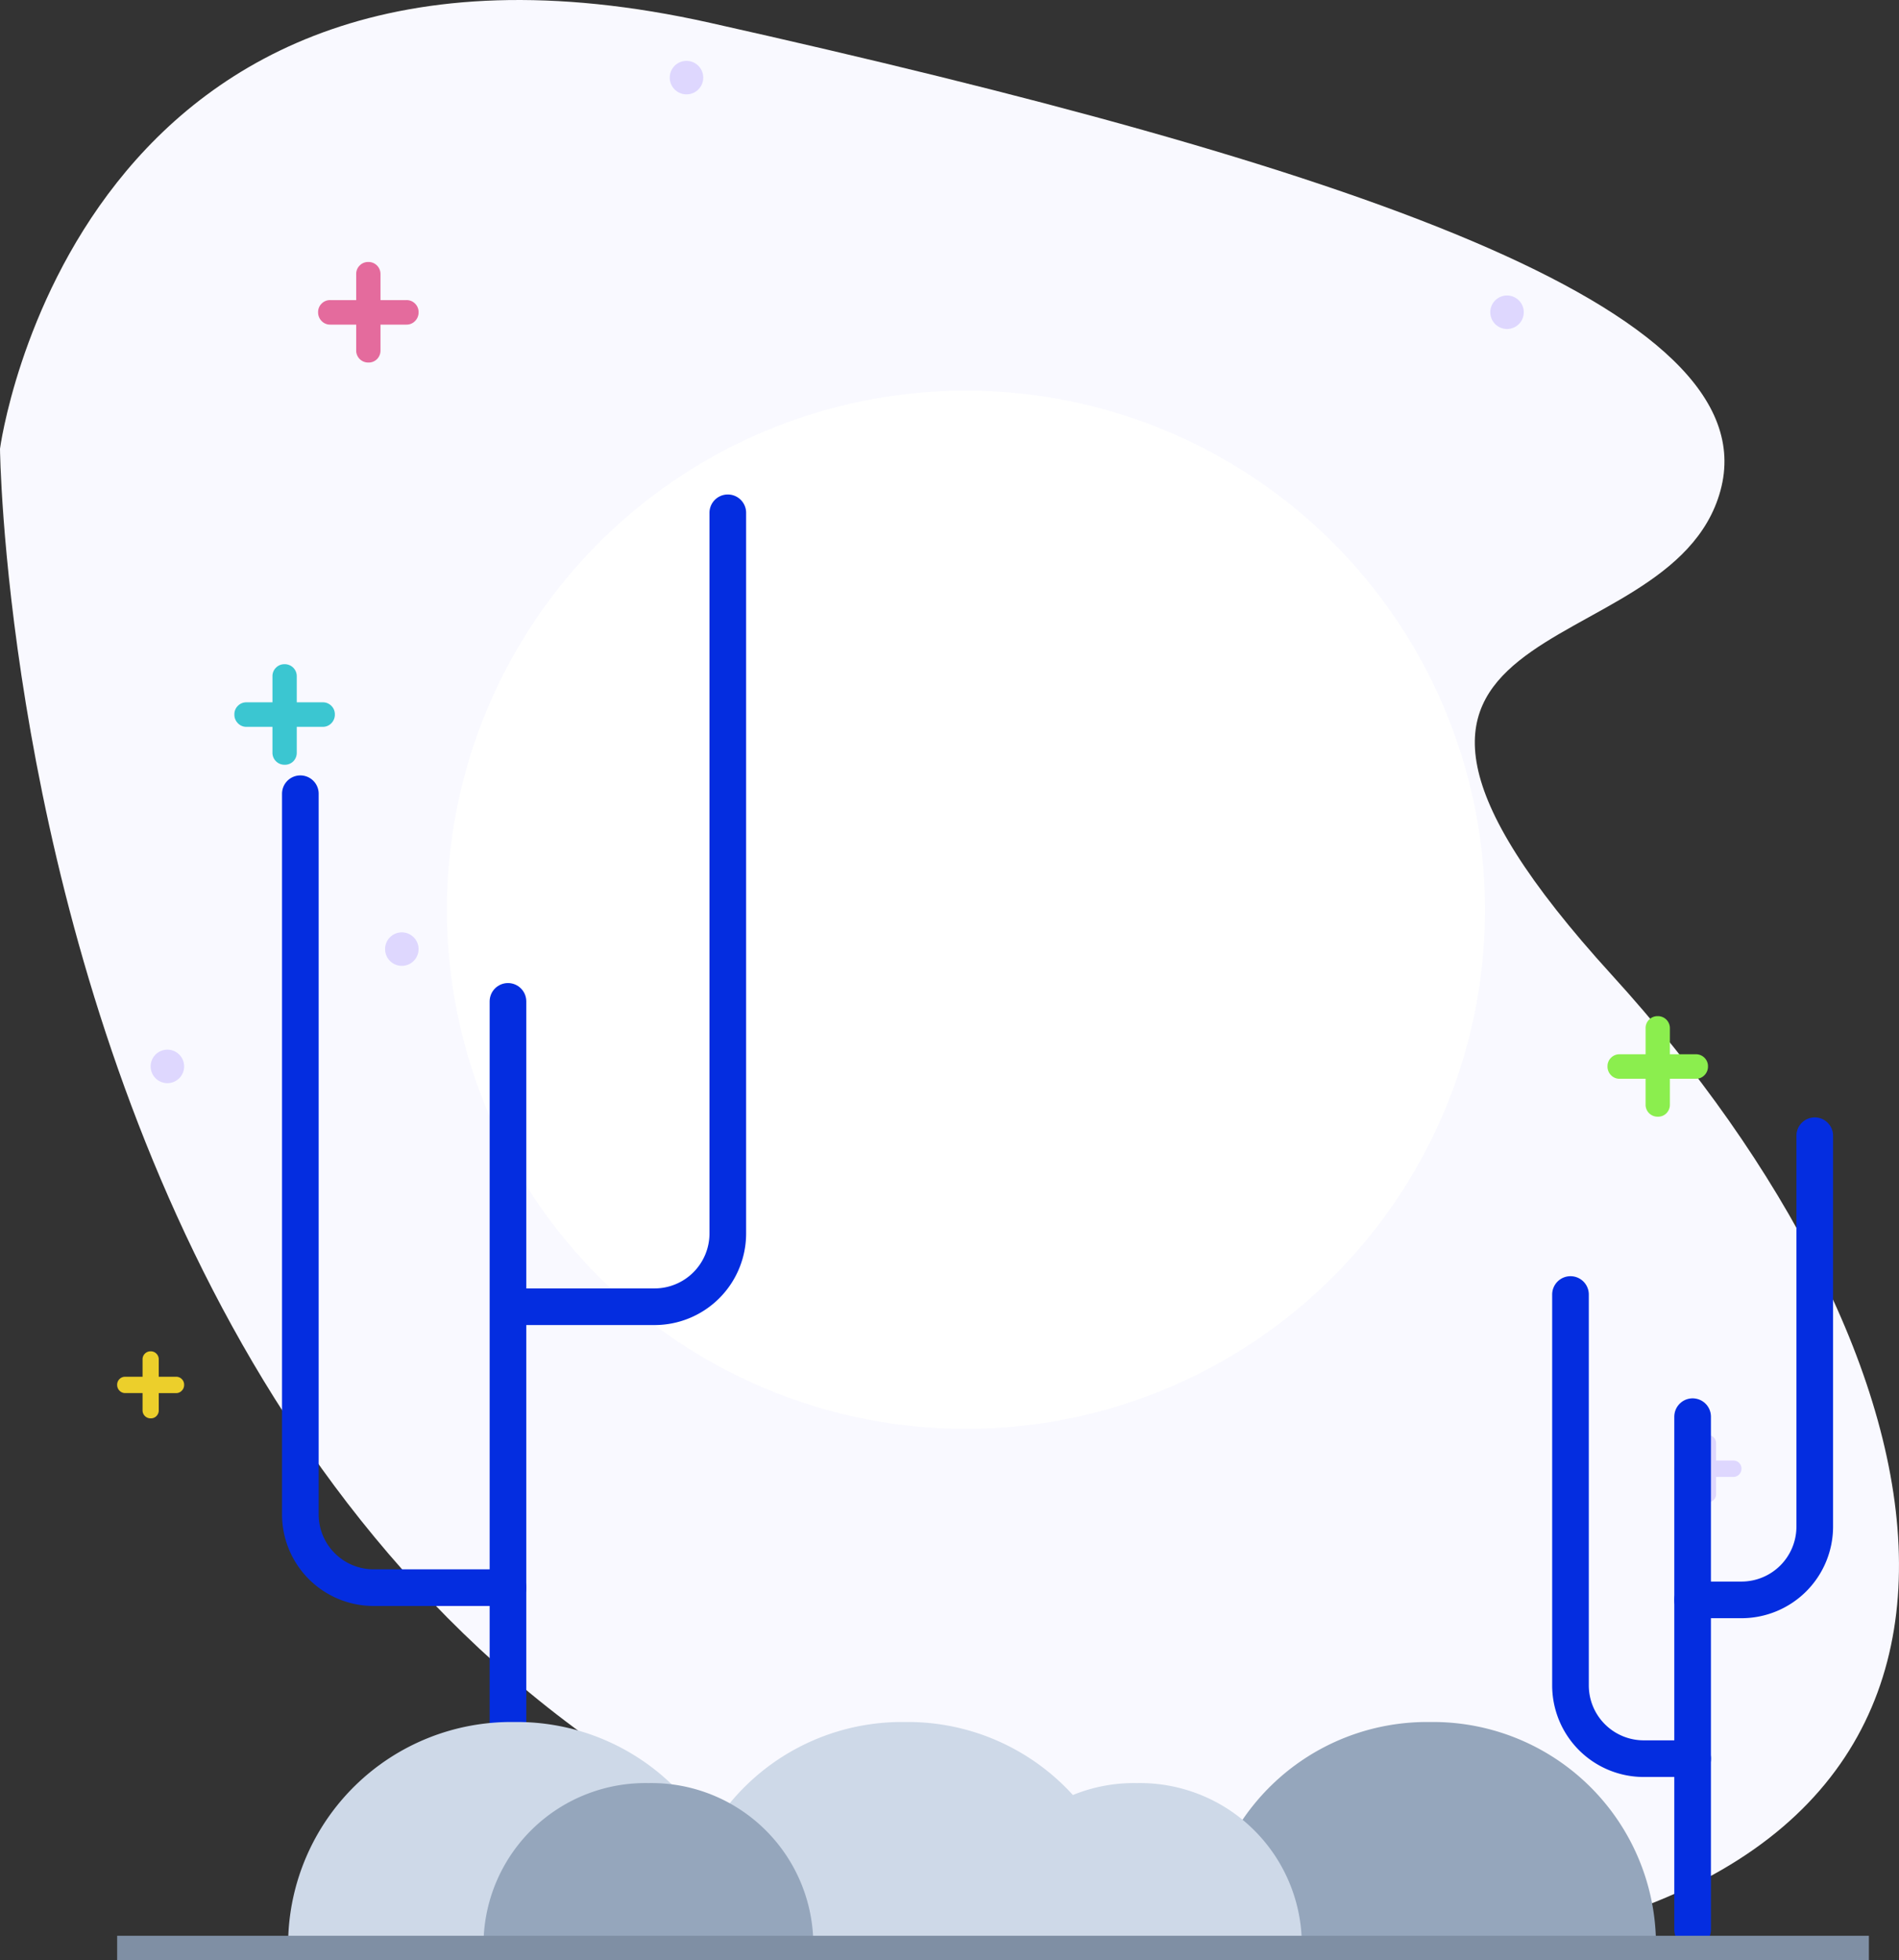 <svg xmlns="http://www.w3.org/2000/svg" width="155.492" height="160.484" viewBox="0 0 155.492 160.484">
  <rect x="0" y="0" width="155.492" height="160.484" fill="#333333" stroke="none"/>
  <g id="Group_3" data-name="Group 3" transform="translate(-301.407 -39.016)">
    <path id="Path_2" data-name="Path 2" d="M0,37.2S6.155-9.3,58.127,2.325s86.849,23.251,82.746,38.3-36.928,8.89-8.89,39.663,37.612,71.121-8.89,79.327C1.368,171.92,0,37.2,0,37.2Z" transform="translate(301.407 38.557)" fill="#f9f9ff"/>
    <g id="Group_3-2" data-name="Group 3" transform="translate(311 44)">
      <path id="Fill_38" data-name="Fill 38" d="M7.94,3.408a.962.962,0,0,1,.287.708.992.992,0,0,1-.287.717.949.949,0,0,1-.708.295H5.108V7.237a.979.979,0,0,1-.278.708.953.953,0,0,1-.717.287.98.98,0,0,1-.995-1V5.128H.995a.946.946,0,0,1-.708-.295A.992.992,0,0,1,0,4.116a.962.962,0,0,1,.287-.708.961.961,0,0,1,.708-.287H3.119V1A.962.962,0,0,1,3.405.287.961.961,0,0,1,4.113,0a.98.98,0,0,1,.995,1V3.121H7.232a.964.964,0,0,1,.708.287" transform="translate(16.454 16.465)" fill="#e46b9d"/>
      <path id="Fill_39" data-name="Fill 39" d="M7.94,3.408a.962.962,0,0,1,.287.708.992.992,0,0,1-.287.717.949.949,0,0,1-.708.295H5.108V7.237a.979.979,0,0,1-.278.708.953.953,0,0,1-.717.287.98.98,0,0,1-.995-1V5.128H.995a.946.946,0,0,1-.708-.295A.992.992,0,0,1,0,4.116a.962.962,0,0,1,.287-.708.961.961,0,0,1,.708-.287H3.119V1A.962.962,0,0,1,3.405.287.961.961,0,0,1,4.113,0a.98.98,0,0,1,.995,1V3.121H7.232a.964.964,0,0,1,.708.287" transform="translate(9.598 49.395)" fill="#3bc6d1"/>
      <path id="Fill_40" data-name="Fill 40" d="M7.94,3.408a.962.962,0,0,1,.287.708.992.992,0,0,1-.287.717.949.949,0,0,1-.708.295H5.108V7.237a.979.979,0,0,1-.278.708.953.953,0,0,1-.717.287.98.98,0,0,1-.995-1V5.128H.995a.946.946,0,0,1-.708-.295A.992.992,0,0,1,0,4.116a.962.962,0,0,1,.287-.708.961.961,0,0,1,.708-.287H3.119V1A.962.962,0,0,1,3.405.287.961.961,0,0,1,4.113,0a.98.98,0,0,1,.995,1V3.121H7.232a.964.964,0,0,1,.708.287" transform="translate(122.031 78.209)" fill="#8bee4e"/>
      <path id="Fill_41" data-name="Fill 41" d="M5.293,2.272a.641.641,0,0,1,.191.472.659.659,0,0,1-.191.478.633.633,0,0,1-.472.2H3.406V4.824a.65.65,0,0,1-.186.472.633.633,0,0,1-.477.192.653.653,0,0,1-.663-.664V3.419H.663a.631.631,0,0,1-.472-.2A.659.659,0,0,1,0,2.744a.641.641,0,0,1,.191-.472.64.64,0,0,1,.472-.191H2.08V.663A.644.644,0,0,1,2.27.191.64.64,0,0,1,2.742,0a.64.64,0,0,1,.472.191.644.644,0,0,1,.191.472V2.081H4.821a.643.643,0,0,1,.472.191" transform="translate(127.515 112.512)" fill="#ded7fe"/>
      <path id="Fill_42" data-name="Fill 42" d="M5.293,2.272a.641.641,0,0,1,.191.472.659.659,0,0,1-.191.478.633.633,0,0,1-.472.2H3.406V4.824a.65.65,0,0,1-.186.472.633.633,0,0,1-.477.192.653.653,0,0,1-.663-.664V3.419H.663a.631.631,0,0,1-.472-.2A.659.659,0,0,1,0,2.744a.641.641,0,0,1,.191-.472.64.64,0,0,1,.472-.191H2.08V.663A.644.644,0,0,1,2.27.191.64.64,0,0,1,2.742,0a.64.64,0,0,1,.472.191.644.644,0,0,1,.191.472V2.081H4.821a.643.643,0,0,1,.472.191" transform="translate(0 105.651)" fill="#eccf2b"/>
      <path id="Fill_43" data-name="Fill 43" d="M2.742,1.372A1.371,1.371,0,1,1,1.371,0,1.371,1.371,0,0,1,2.742,1.372" transform="translate(112.433 19.209)" fill="#ded7fe"/>
      <path id="Fill_44" data-name="Fill 44" d="M2.742,1.372A1.371,1.371,0,1,1,1.371,0,1.371,1.371,0,0,1,2.742,1.372" transform="translate(45.247)" fill="#ded7fe"/>
      <path id="Fill_45" data-name="Fill 45" d="M2.742,1.372A1.371,1.371,0,1,1,1.371,0,1.371,1.371,0,0,1,2.742,1.372" transform="translate(21.938 71.349)" fill="#ded7fe"/>
      <path id="Fill_46" data-name="Fill 46" d="M2.742,1.372A1.371,1.371,0,1,1,1.371,0,1.371,1.371,0,0,1,2.742,1.372" transform="translate(2.742 80.953)" fill="#ded7fe"/>
    </g>
    <g id="Cactus" transform="translate(326 71)">
      <circle id="Oval_9" data-name="Oval 9" cx="42.5" cy="42.5" r="42.5" transform="translate(12 0)" fill="#fff"/>
      <path id="Path_7" data-name="Path 7" d="M0,0V59a6,6,0,0,0,6,6H17" transform="translate(0 33)" fill="none" stroke="#042de0" stroke-linecap="round" stroke-miterlimit="10" stroke-width="3"/>
      <path id="Line" d="M5,73V0" transform="translate(12 50)" fill="none" stroke="#042de0" stroke-linecap="round" stroke-linejoin="round" stroke-miterlimit="10" stroke-width="3"/>
      <path id="Path_7-2" data-name="Path 7" d="M0,0V59a6,6,0,0,1-6,6H-17" transform="translate(35 10)" fill="none" stroke="#042de0" stroke-linecap="round" stroke-miterlimit="10" stroke-width="3"/>
    </g>
    <g id="Cactus_Copy" data-name="Cactus Copy" transform="translate(430 132)">
      <path id="Path_7-3" data-name="Path 7" d="M0,0V32a6,6,0,0,0,6,6h4" transform="translate(0 13)" fill="none" stroke="#042de0" stroke-linecap="round" stroke-miterlimit="10" stroke-width="3"/>
      <path id="Line-2" data-name="Line" d="M3,42V0" transform="translate(7 23)" fill="none" stroke="#042de0" stroke-linecap="round" stroke-linejoin="round" stroke-miterlimit="10" stroke-width="3"/>
      <path id="Path_7-4" data-name="Path 7" d="M0,0V32a6,6,0,0,1-6,6h-4" transform="translate(20)" fill="none" stroke="#042de0" stroke-linecap="round" stroke-miterlimit="10" stroke-width="3"/>
    </g>
    <g id="Group_2" data-name="Group 2" transform="translate(312 180)">
      <path id="Oval_4" data-name="Oval 4" d="M37,18A18.255,18.255,0,0,0,18.5,0,18.255,18.255,0,0,0,0,18Z" transform="translate(13)" fill="#ced9e8"/>
      <path id="Oval_4-2" data-name="Oval 4" d="M37,18A18.255,18.255,0,0,0,18.5,0,18.255,18.255,0,0,0,0,18Z" transform="translate(45)" fill="#ced9e8"/>
      <path id="Oval_4-3" data-name="Oval 4" d="M37,18A18.255,18.255,0,0,0,18.5,0,18.255,18.255,0,0,0,0,18Z" transform="translate(88)" fill="#95a6bc"/>
      <path id="Oval_4-4" data-name="Oval 4" d="M27,13A13.257,13.257,0,0,0,13.5,0,13.257,13.257,0,0,0,0,13Z" transform="translate(69 5)" fill="#ced9e8"/>
      <path id="Oval_4-5" data-name="Oval 4" d="M27,13A13.257,13.257,0,0,0,13.5,0,13.257,13.257,0,0,0,0,13Z" transform="translate(29 5)" fill="#95a6bc"/>
      <path id="Line-3" data-name="Line" d="M0,2.5H141.434" transform="translate(0 16)" fill="none" stroke="#7f8fa4" stroke-linecap="square" stroke-miterlimit="10" stroke-width="2"/>
    </g>
  </g>
</svg>
